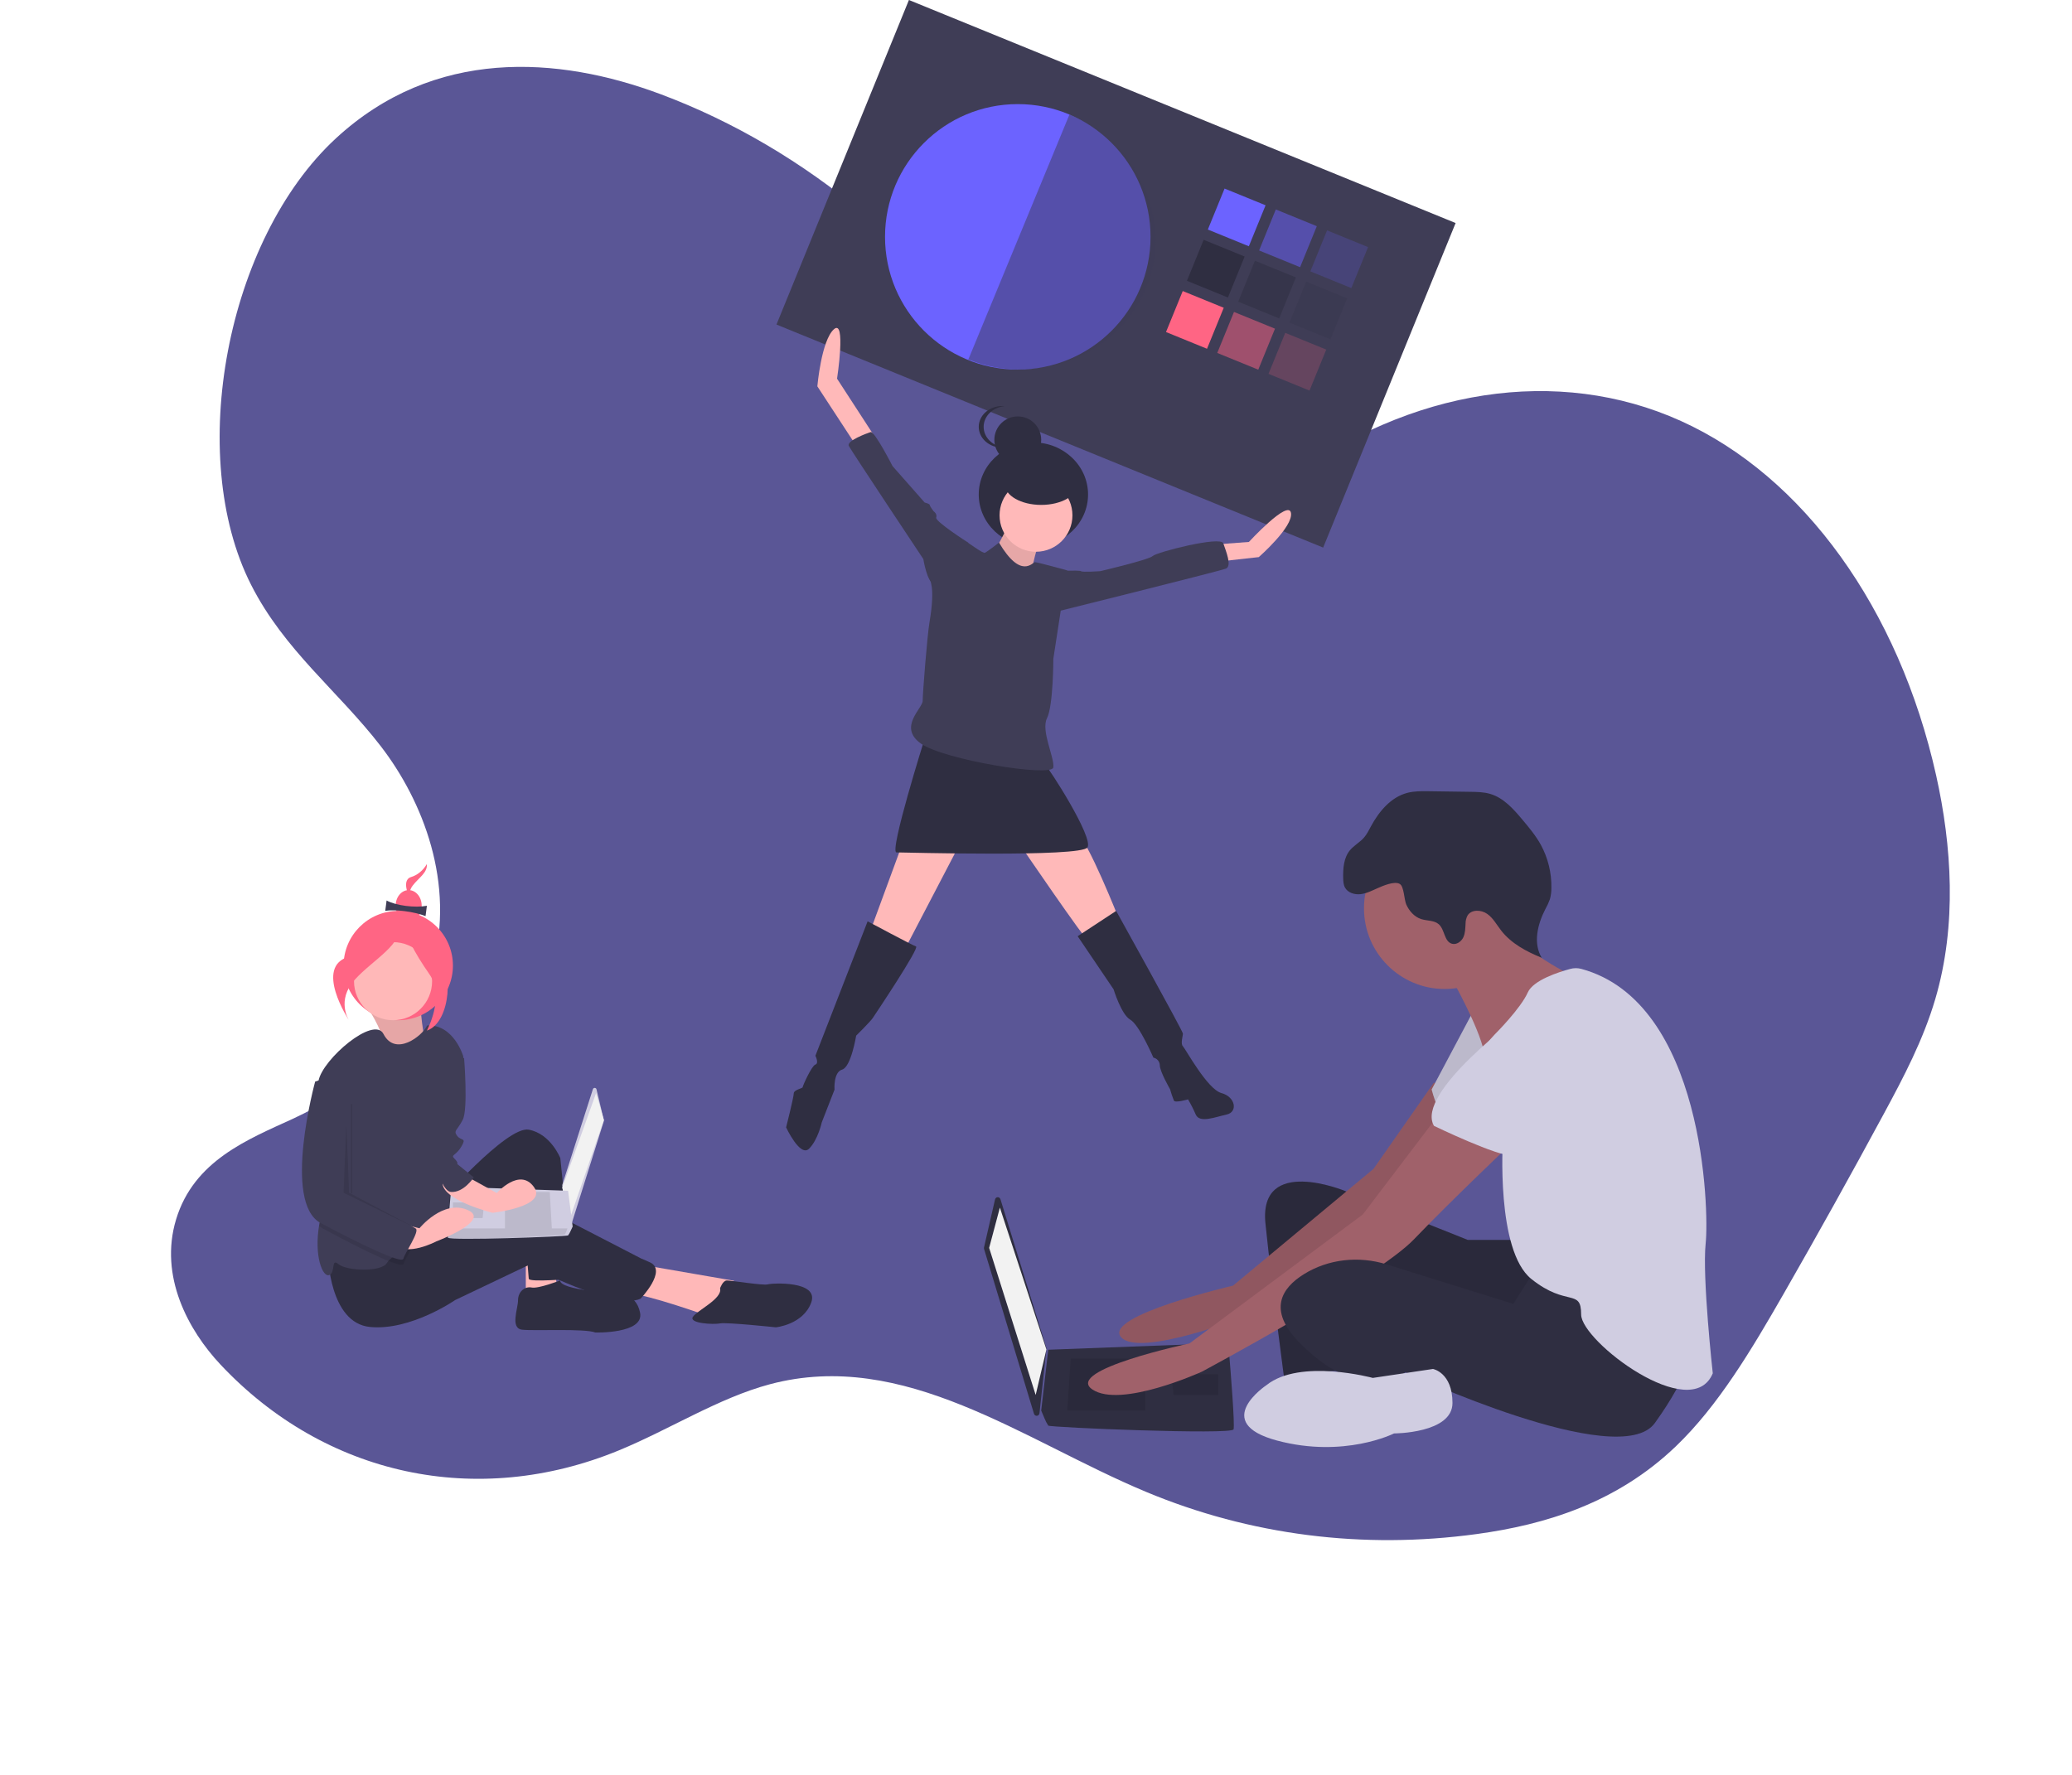 <svg width="398" height="341" viewBox="0 0 398 341" fill="none" xmlns="http://www.w3.org/2000/svg">
<path d="M259.066 84.209C241.706 93.714 223.014 88.722 207.938 78.448C192.862 68.175 180.273 53.038 166.009 41.102C154.051 31.097 140.894 23.354 126.998 18.133C107.105 10.68 83.383 9.176 64.533 26.569C43.539 45.949 35.638 87.522 48.224 112.336C54.629 124.965 64.95 132.75 73.113 143.321C81.277 153.892 87.484 169.794 83.072 185.718C78.99 200.447 67.28 209.882 56.196 214.964C47.629 218.895 37.251 222.96 33.827 234.26C30.514 245.197 36.189 255.592 42.351 262.153C62.455 283.558 91.666 289.849 118.89 278.635C128.6 274.637 138.058 268.554 147.892 265.935C173.711 259.067 196.577 276.777 220.138 286.611C240.077 294.934 261.8 297.705 283.68 294.713C296.82 292.917 310.533 288.753 321.886 277.883C330.076 270.042 336.484 259.244 342.624 248.538C349.172 237.119 355.592 225.583 361.882 213.928C365.652 206.946 369.429 199.781 371.744 191.916C375.937 177.66 374.907 162.426 371.9 148.948C364.748 116.951 346.433 91.513 322.863 80.869C299.293 70.224 270.91 74.572 246.849 92.479" fill="#5A5696"/>
<path d="M71 194.213C71 194.213 74.311 199.242 73.129 200.604C71.946 201.966 82 202 82 202C82 202 80.49 194.684 80.934 193L71 194.213Z" fill="#FFB8B8"/>
<path opacity="0.1" d="M71 194.213C71 194.213 74.311 199.242 73.129 200.604C71.946 201.966 82 202 82 202C82 202 80.49 194.684 80.934 193L71 194.213Z" fill="black"/>
<path d="M76.5 196C82.299 196 87 191.299 87 185.5C87 179.701 82.299 175 76.5 175C70.701 175 66 179.701 66 185.5C66 191.299 70.701 196 76.5 196Z" fill="#FF6584"/>
<path d="M101 242V249L107 247.542L106.5 242.583L101 242Z" fill="#FFB8B8"/>
<path d="M123.347 243L141 246.056L136.521 253C136.521 253 124.138 248.556 120.976 248.556C117.814 248.556 123.347 243 123.347 243Z" fill="#FFB8B8"/>
<path d="M84.164 231.341C84.164 231.341 97.346 216.249 101.564 217.029C105.782 217.81 107.627 222.494 107.627 222.494L110 245.653C110 245.653 101.564 246.434 101.564 245.653C101.564 244.872 99.982 228.219 99.982 228.219C99.982 228.219 87.591 255.281 81 237.326L84.164 231.341Z" fill="#2F2E41"/>
<path d="M63 241.23C63 241.23 63.26 254.155 71.057 254.93C78.855 255.706 87.431 249.76 87.431 249.76L101.467 243.073C101.467 243.073 118.101 251.828 123.039 249.502C123.039 249.502 128.237 244.074 124.858 242.523C121.48 240.972 124.599 242.523 124.599 242.523L104.586 232.183C104.586 232.183 100.687 231.149 93.929 233.993C87.172 236.836 78.075 238.129 78.075 238.129L63 241.23Z" fill="#2F2E41"/>
<path d="M75.5 196C79.642 196 83 192.642 83 188.5C83 184.358 79.642 181 75.5 181C71.358 181 68 184.358 68 188.5C68 192.642 71.358 196 75.5 196Z" fill="#FFB8B8"/>
<path d="M87.197 210.486L86.682 221.372C86.682 221.372 86.94 235.628 84.622 236.664C83.45 237.188 81.096 238.24 78.919 239.391C77.287 240.252 75.754 241.164 74.899 241.949C74.672 242.143 74.477 242.371 74.32 242.626C73.29 244.44 66.593 244.181 65.048 242.885C63.503 241.589 64.533 244.44 63.245 244.958C61.998 245.461 60.27 241.351 61.329 235.213C61.362 235.008 61.401 234.801 61.442 234.591C62.624 228.642 60.767 214.395 61.053 208.889C61.07 208.469 61.114 208.05 61.185 207.635C61.957 203.488 71.816 195.048 73.66 198.643C75.932 203.081 81.15 199.027 82.046 197.008C87.197 196.749 89 202.969 89 202.969L87.197 210.486Z" fill="#3F3D56"/>
<path d="M107.585 246C107.585 246 103.418 247.621 102.115 247.351C100.813 247.081 99.51 248.161 99.51 249.782C99.51 251.403 97.947 255.186 100.292 255.456C102.636 255.726 112.274 255.186 114.358 255.996C114.358 255.996 123.735 256.266 122.954 252.214C122.172 248.161 118.265 248.432 118.265 248.432C118.265 248.432 107.585 247.891 107.585 246Z" fill="#2F2E41"/>
<path d="M138.313 247.5C138.313 247.5 138.836 246 139.62 246C140.404 246 146.675 247 147.458 246.75C148.242 246.5 157.387 246 155.82 250.25C154.252 254.5 149.026 255 149.026 255C149.026 255 139.62 254 138.313 254.25C137.007 254.5 132.304 254.25 133.088 253C133.871 251.75 138.836 249.5 138.313 247.5Z" fill="#2F2E41"/>
<path d="M114.581 209.283L115.99 215.202C116.005 215.268 116.003 215.337 115.983 215.402L109.593 235.743C109.567 235.824 109.516 235.893 109.446 235.939C109.377 235.986 109.294 236.007 109.211 235.998C109.129 235.99 109.051 235.953 108.992 235.894C108.933 235.834 108.896 235.756 108.886 235.672L108.002 227.748C107.996 227.695 108.002 227.642 108.018 227.592L113.883 209.255C113.908 209.179 113.956 209.112 114.021 209.066C114.086 209.02 114.163 208.997 114.242 209C114.321 209.003 114.397 209.033 114.458 209.084C114.519 209.135 114.562 209.204 114.581 209.283V209.283Z" fill="#D0CDE1"/>
<path d="M114.5 210L116 215.159L109.5 234L108 228.168L114.5 210Z" fill="#F2F2F2"/>
<path d="M86.041 237.767C86.261 238.404 108.901 237.555 109.121 237.343C109.312 237.077 109.474 236.792 109.604 236.493C109.811 236.069 110 235.644 110 235.644L109.121 228.769L86.701 228C86.701 228 86.14 233.826 86.026 236.493C85.987 236.917 85.992 237.344 86.041 237.767Z" fill="#D0CDE1"/>
<path opacity="0.1" d="M105.6 229L106 236H97V229H105.6Z" fill="black"/>
<path opacity="0.1" d="M92.939 231.013L93 231L92.71 234H87V231.013H92.939Z" fill="black"/>
<path opacity="0.1" d="M86.04 237.691C86.254 238.537 108.315 237.409 108.529 237.127C108.716 236.774 108.873 236.397 109 236H86.025C85.987 236.563 85.992 237.129 86.04 237.691Z" fill="black"/>
<path d="M81.989 166C81.261 167.244 80.181 168.131 78.949 168.499C76.824 169.18 78.932 173 78.932 173C78.932 173 78.165 171.611 79.271 170.14C80.377 168.669 82.156 167.663 81.989 166Z" fill="#FF6584"/>
<path d="M78.5 177C79.881 177 81 175.657 81 174C81 172.343 79.881 171 78.5 171C77.119 171 76 172.343 76 174C76 175.657 77.119 177 78.5 177Z" fill="#FF6584"/>
<path d="M81.742 176C79.543 175.125 75.883 174.681 74 174.985L74.258 173C76.069 173.985 79.712 174.447 82 174.015L81.742 176Z" fill="#3F3D56"/>
<path d="M76.964 177C76.964 177 73.993 181.936 67.085 183.783C60.177 185.631 67.029 196 67.029 196C67.029 196 64.537 192.229 68.131 188.236C71.725 184.243 77.508 181.513 76.964 177Z" fill="#FF6584"/>
<path d="M78.072 177C78.072 177 80.881 183.986 83.964 184.646C87.047 185.307 86.813 196.345 81.992 198C81.992 198 85.507 191.529 82.502 187.189C79.497 182.849 77.599 179.419 78.072 177Z" fill="#FF6584"/>
<path opacity="0.1" d="M79.05 239.798C78.409 241.03 77.655 242.31 77.528 242.827C77.442 243.178 76.491 242.975 74.995 242.402C71.995 241.249 66.795 238.608 61.942 235.967C61.719 235.847 61.507 235.705 61.309 235.545C61.342 235.337 61.381 235.125 61.423 234.912C62.615 228.857 60.742 214.353 61.031 208.749L63.241 208L67.657 212.221V230.163C67.657 230.163 79.086 236.495 79.866 237.022C80.263 237.292 79.715 238.518 79.05 239.798Z" fill="black"/>
<path d="M88.03 225.109L95.427 229.201C95.427 229.201 99.811 224.232 102.551 228.032C105.29 231.831 94.605 233 94.605 233C94.605 233 85.29 230.662 85.016 227.447C84.742 224.232 88.03 225.109 88.03 225.109Z" fill="#FFB8B8"/>
<path d="M76.582 234.963L80.57 235.971C80.57 235.971 85.056 230.425 89.792 232.442C94.528 234.459 83.81 238.493 83.81 238.493C83.81 238.493 78.078 241.518 75.834 238.997C73.591 236.476 76.582 234.963 76.582 234.963Z" fill="#FFB8B8"/>
<path d="M85.971 201C86.235 201.257 89.147 203.314 89.147 203.314C89.147 203.314 89.941 213.084 88.882 215.14C87.823 217.197 87.029 217.197 87.823 218.225C88.618 219.254 89.677 218.483 88.618 220.282C87.559 222.082 86.5 221.825 87.294 222.596C88.088 223.367 87.823 223.624 87.823 223.624L91 226.195C91 226.195 89.051 229.21 86.584 228.988C84.118 228.766 82 217.197 82 217.197L85.971 201Z" fill="#3F3D56"/>
<path d="M62.918 207L60.535 207.792C60.535 207.792 54.18 231.01 61.594 234.967C69.007 238.925 77.216 242.882 77.48 241.827C77.745 240.772 80.657 236.55 79.863 236.023C79.069 235.495 67.419 229.163 67.419 229.163V211.221L62.918 207Z" fill="#3F3D56"/>
<path opacity="0.1" d="M66.528 216L66 229.151L80 236L67.057 229.151L66.528 216Z" fill="black"/>
<path d="M291.479 238.207H281.935L258.417 228.827C258.417 228.827 241.716 221.879 243.079 235.081C244.443 248.282 246.828 266 246.828 266C246.828 266 254.327 262.526 258.417 263.568C262.507 264.61 259.78 242.376 259.78 242.376C259.78 242.376 293.183 258.704 296.251 256.62C299.318 254.536 300 239.944 300 239.944L291.479 238.207Z" fill="#2F2E41"/>
<path opacity="0.1" d="M291.479 238.207H281.935L258.417 228.827C258.417 228.827 241.716 221.879 243.079 235.081C244.443 248.282 246.828 266 246.828 266C246.828 266 254.327 262.526 258.417 263.568C262.507 264.61 259.78 242.376 259.78 242.376C259.78 242.376 293.183 258.704 296.251 256.62C299.318 254.536 300 239.944 300 239.944L291.479 238.207Z" fill="black"/>
<path d="M275.419 208L263.841 224.555L236.848 246.997C236.848 246.997 211.905 252.777 215.322 256.857C218.738 260.938 239.581 252.777 239.581 252.777C239.581 252.777 270.674 230.335 271.699 228.635C272.724 226.935 284 210.953 284 210.953L275.419 208Z" fill="#A0616A"/>
<path opacity="0.1" d="M275.419 208L263.841 224.555L236.848 246.997C236.848 246.997 211.905 252.777 215.322 256.857C218.738 260.938 239.581 252.777 239.581 252.777C239.581 252.777 270.674 230.335 271.699 228.635C272.724 226.935 284 210.953 284 210.953L275.419 208Z" fill="black"/>
<path d="M282.6 195L275 209.311C275 209.311 276.727 216.3 279.491 216.966C282.255 217.632 294 208.313 294 208.313L282.6 195Z" fill="#D0CDE1"/>
<path opacity="0.1" d="M282.6 195L275 209.311C275 209.311 276.727 216.3 279.491 216.966C282.255 217.632 294 208.313 294 208.313L282.6 195Z" fill="black"/>
<path d="M191.128 230.44L189.015 239.647C188.992 239.75 188.995 239.857 189.026 239.958L198.611 271.6C198.649 271.725 198.727 271.833 198.831 271.905C198.935 271.978 199.059 272.01 199.183 271.997C199.307 271.984 199.423 271.927 199.512 271.835C199.6 271.742 199.656 271.621 199.671 271.49L200.997 259.163C201.005 259.081 200.997 258.999 200.973 258.92L192.175 230.397C192.138 230.278 192.066 230.175 191.969 230.103C191.872 230.032 191.755 229.996 191.636 230C191.518 230.005 191.404 230.051 191.313 230.13C191.221 230.209 191.156 230.318 191.128 230.44Z" fill="#2F2E41"/>
<path d="M192.062 232L190 239.738L198.938 268L201 259.252L192.062 232Z" fill="#F2F2F2"/>
<path d="M236.946 274.604C236.607 275.687 201.695 274.243 201.356 273.882C201.06 273.43 200.81 272.946 200.61 272.438C200.291 271.717 200 270.995 200 270.995L201.356 259.307L235.929 258C235.929 258 236.793 267.905 236.969 272.438C237.013 273.583 237.013 274.388 236.946 274.604Z" fill="#2F2E41"/>
<path opacity="0.1" d="M205.667 261L205 271H220V261H205.667Z" fill="black"/>
<path opacity="0.1" d="M225.092 264.018L225 264L225.435 268H234V264.018H225.092Z" fill="black"/>
<path d="M277.5 190C268.94 190 262 183.06 262 174.5C262 165.94 268.94 159 277.5 159C286.06 159 293 165.94 293 174.5C293 183.06 286.06 190 277.5 190Z" fill="#A0616A"/>
<path d="M279 188.297C279 188.297 284.036 197.217 285.044 202.02C286.051 206.823 300.153 192.414 300.153 192.414L302 187.44C302 187.44 288.737 181.093 289.745 175.947C290.752 170.801 279 188.297 279 188.297Z" fill="#A0616A"/>
<path d="M275.695 215L261.769 233.324L228.48 258.096C228.48 258.096 204.363 263.186 209.798 266.918C215.233 270.651 230.858 263.525 230.858 263.525C230.858 263.525 264.486 245.54 271.619 238.075C278.753 230.609 292 218.054 292 218.054L275.695 215Z" fill="#A0616A"/>
<path d="M294.761 244.099L290.684 250.497L266.351 242.909C261.012 241.245 255.157 241.857 250.422 244.814C246.175 247.466 243.456 251.675 249.572 257.905C261.804 270.364 269.958 263.629 269.958 263.629C269.958 263.629 311.07 282.823 317.865 273.395C324.66 263.966 325 259.252 325 259.252C325 259.252 298.838 243.088 294.761 244.099Z" fill="#2F2E41"/>
<path d="M243.285 266.096C243.285 266.096 232.401 273.321 245.326 276.761C258.251 280.201 267.775 275.385 267.775 275.385C267.775 275.385 279 275.385 279 269.537C279 263.688 275.258 263 275.258 263L263.694 264.72C263.694 264.72 249.748 260.936 243.285 266.096Z" fill="#D0CDE1"/>
<path d="M264.622 170.628C263.562 171.095 262.511 171.647 261.358 171.782C260.206 171.918 258.894 171.521 258.348 170.509C258.054 169.963 258.02 169.32 258.006 168.702C257.965 166.825 258.102 164.797 259.306 163.345C260.073 162.421 261.192 161.838 261.985 160.937C262.553 160.291 262.932 159.508 263.339 158.752C264.882 155.891 267.166 153.142 270.341 152.317C271.667 151.973 273.058 151.989 274.429 152.008L282.424 152.12C283.718 152.138 285.032 152.159 286.27 152.529C288.844 153.297 290.717 155.433 292.434 157.477C293.717 159.005 295.005 160.55 295.968 162.293C297.35 164.837 298.048 167.687 297.997 170.573C298.008 171.313 297.911 172.051 297.71 172.764C297.474 173.418 297.183 174.051 296.838 174.656C295.338 177.564 294.448 181.195 296.137 184C293.203 182.817 290.301 181.266 288.366 178.789C287.501 177.681 286.822 176.383 285.668 175.57C284.515 174.757 282.635 174.686 281.895 175.88C281.64 176.363 281.509 176.9 281.513 177.444C281.459 178.34 281.461 179.27 281.076 180.083C280.691 180.896 279.775 181.552 278.9 181.309C277.393 180.89 277.537 178.607 276.377 177.57C275.495 176.782 274.135 176.932 273.003 176.575C271.684 176.158 270.694 175.03 270.13 173.781C269.701 172.831 269.707 170.347 268.896 169.833C267.879 169.188 265.565 170.213 264.622 170.628Z" fill="#2F2E41"/>
<path d="M303.74 186.137C303.048 185.952 302.32 185.954 301.629 186.143C299.436 186.732 294.519 188.292 293.465 190.665C292.098 193.742 287.314 198.529 287.314 198.529C287.314 198.529 280.822 205.025 282.189 209.47C283.556 213.915 288.681 219.043 288.681 219.043C288.681 219.043 287.314 240.241 294.148 245.712C300.982 251.182 303.715 247.421 303.715 252.55C303.715 257.678 324.9 273.748 329 263.833C329 263.833 326.95 245.37 327.633 238.874C328.307 232.471 327.321 192.525 303.74 186.137Z" fill="#D0CDE1"/>
<path d="M292.282 194.879C292.282 194.879 271.743 209.939 275.447 216.297C275.447 216.297 287.905 222.321 290.598 221.987C293.292 221.652 303.73 209.939 306.424 208.935C309.117 207.931 310.464 189.859 292.282 194.879Z" fill="#D0CDE1"/>
<path d="M279.602 42.849L174.59 0L149.148 62.351L254.16 105.2L279.602 42.849Z" fill="#3F3D56"/>
<path d="M195.5 71C209.583 71 221 59.583 221 45.5C221 31.417 209.583 20 195.5 20C181.417 20 170 31.417 170 45.5C170 59.583 181.417 71 195.5 71Z" fill="#6C63FF"/>
<path d="M243.098 39.437L235.222 36.224L232.008 44.099L239.884 47.313L243.098 39.437Z" fill="#6C63FF"/>
<path opacity="0.5" d="M252.941 43.454L245.065 40.24L241.852 48.116L249.728 51.33L252.941 43.454Z" fill="#6C63FF"/>
<path opacity="0.2" d="M262.786 47.471L254.91 44.258L251.697 52.134L259.572 55.347L262.786 47.471Z" fill="#6C63FF"/>
<path d="M239.08 49.282L231.204 46.068L227.99 53.944L235.866 57.158L239.08 49.282Z" fill="#2F2E41"/>
<path opacity="0.5" d="M248.925 53.3L241.049 50.086L237.835 57.962L245.711 61.175L248.925 53.3Z" fill="#2F2E41"/>
<path opacity="0.2" d="M258.769 57.315L250.894 54.102L247.68 61.977L255.556 65.191L258.769 57.315Z" fill="#2F2E41"/>
<path d="M235.062 59.127L227.187 55.913L223.973 63.789L231.849 67.003L235.062 59.127Z" fill="#FF6584"/>
<path opacity="0.5" d="M244.907 63.144L237.031 59.931L233.818 67.807L241.693 71.02L244.907 63.144Z" fill="#FF6584"/>
<path opacity="0.2" d="M254.752 67.161L246.876 63.947L243.662 71.823L251.538 75.037L254.752 67.161Z" fill="#FF6584"/>
<path opacity="0.5" d="M205.427 22L186 69.07C199.148 74.373 214.816 68.402 220.181 55.405C225.546 42.407 218.575 27.304 205.427 22Z" fill="#3F3D56"/>
<path d="M198.5 105C204.299 105 209 100.523 209 95C209 89.477 204.299 85 198.5 85C192.701 85 188 89.477 188 95C188 100.523 192.701 105 198.5 105Z" fill="#2F2E41"/>
<path d="M193.625 101C193.625 101 190.087 108.294 189.076 108.529C188.066 108.765 197.416 113 197.416 113C197.416 113 199.185 104.059 199.943 103.588C200.701 103.118 193.625 101 193.625 101Z" fill="#FFB9B9"/>
<path opacity="0.1" d="M193.625 101C193.625 101 190.087 108.294 189.076 108.529C188.066 108.765 197.416 113 197.416 113C197.416 113 199.185 104.059 199.943 103.588C200.701 103.118 193.625 101 193.625 101Z" fill="black"/>
<path d="M173.5 161.663L167 179.337L174 182L186 159L173.5 161.663Z" fill="#FFB9B9"/>
<path d="M196 162.384C196 162.384 208.506 180.738 209.228 180.99C209.949 181.241 215 176.716 215 176.716C215 176.716 208.747 160.875 206.823 160.121C204.899 159.367 196 162.384 196 162.384Z" fill="#FFB9B9"/>
<path d="M166.658 177L156.627 202.828C156.627 202.828 157.361 204.277 156.627 204.518C155.893 204.76 154.181 208.622 154.181 208.863C154.181 209.105 152.468 209.346 152.468 210.07C152.468 210.794 151 216.588 151 216.588C151 216.588 153.691 222.381 155.404 220.691C157.117 219.001 157.851 215.622 157.851 215.622L160.297 209.346C160.297 209.346 160.052 205.966 161.765 205.484C163.478 205.001 164.456 198.966 164.456 198.966C164.456 198.966 167.148 196.311 167.637 195.587C168.126 194.863 176.689 182.069 175.955 181.828C175.221 181.586 166.658 177 166.658 177Z" fill="#2F2E41"/>
<path d="M207 179.86L214.397 175C214.397 175 227.219 198.086 227.219 198.572C227.219 199.058 226.726 200.516 227.219 201.002C227.712 201.488 231.904 209.264 234.616 209.993C237.328 210.722 237.822 213.638 235.602 214.124C233.383 214.61 230.424 215.825 229.685 214.124C229.252 213.123 228.758 212.149 228.205 211.208C228.205 211.208 225.74 211.937 225.493 211.451C225.208 210.735 224.961 210.005 224.753 209.264C224.753 209.264 222.781 205.862 222.781 204.647C222.773 204.302 222.647 203.97 222.423 203.705C222.199 203.44 221.891 203.258 221.548 203.189C221.548 203.189 218.836 196.871 217.11 195.899C215.384 194.927 213.904 190.066 213.904 190.066L207 179.86Z" fill="#2F2E41"/>
<path d="M199 106C202.866 106 206 102.866 206 99C206 95.134 202.866 92 199 92C195.134 92 192 95.134 192 99C192 102.866 195.134 106 199 106Z" fill="#FFB9B9"/>
<path d="M177.585 142C177.585 142 170.739 163.761 172.206 163.761C173.673 163.761 207.661 164.717 208.884 162.804C210.106 160.891 201.304 147.261 200.815 147.022C200.326 146.783 177.585 142 177.585 142Z" fill="#2F2E41"/>
<path d="M168 83.86L160.786 72.751C160.786 72.751 162.57 61.097 160.166 63.27C157.761 65.444 157 74.222 157 74.222L165.355 87L168 83.86Z" fill="#FFB9B9"/>
<path d="M233.475 104.601L239.894 104.116C239.894 104.116 247.5 95.861 247.976 98.532C248.451 101.202 241.795 107.029 241.795 107.029L233 108L233.475 104.601Z" fill="#FFB9B9"/>
<path d="M186 106.684V104.268C186 104.268 179.582 100.161 179.829 99.436C180.076 98.711 179.335 98.228 179.335 98.228C179.335 98.228 178.594 97.262 178.594 97.02C178.594 96.778 177.607 96.537 177.607 96.537L171.436 89.53C171.436 89.53 167.98 82.765 167.239 83.006C166.499 83.248 162.549 84.698 163.043 85.664C163.536 86.63 177.36 107.409 177.36 107.409C177.36 107.409 178.101 112 179.335 112C180.569 112 186 106.684 186 106.684Z" fill="#3F3D56"/>
<path d="M201.985 109.731C201.985 109.731 207.401 109.488 207.648 109.731C207.894 109.974 211.341 109.731 211.341 109.731C211.341 109.731 220.697 107.542 221.435 106.812C222.174 106.083 234.485 102.921 234.977 104.38C235.47 105.839 236.701 108.758 235.47 109.244C234.238 109.731 201 118 201 118L201.985 109.731Z" fill="#3F3D56"/>
<path d="M195.5 89C197.985 89 200 86.985 200 84.5C200 82.015 197.985 80 195.5 80C193.015 80 191 82.015 191 84.5C191 86.985 193.015 89 195.5 89Z" fill="#2F2E41"/>
<path d="M188.943 82C188.943 81.011 189.358 80.058 190.107 79.323C190.856 78.588 191.887 78.125 193 78.022C192.843 78.007 192.686 78 192.528 78C191.327 78 190.176 78.421 189.326 79.172C188.477 79.922 188 80.939 188 82C188 83.061 188.477 84.078 189.326 84.828C190.176 85.579 191.327 86 192.528 86C192.686 86 192.843 85.993 193 85.978C191.887 85.875 190.856 85.412 190.107 84.677C189.358 83.942 188.943 82.989 188.943 82V82Z" fill="#2F2E41"/>
<path d="M200 97C203.866 97 207 95.209 207 93C207 90.791 203.866 89 200 89C196.134 89 193 90.791 193 93C193 95.209 196.134 97 200 97Z" fill="#2F2E41"/>
<path d="M191.894 104.243C191.894 104.243 189.71 105.941 189.224 106.184C188.739 106.426 185.826 104 185.341 104C184.856 104 178.545 111.279 178.545 111.279C178.545 111.279 179.718 112.629 178.545 119.528C178.105 122.116 177.233 133.178 177.233 134.634C177.233 136.089 172.478 139.667 176.846 142.821C181.215 145.975 202.088 149.372 202.33 147.431C202.573 145.49 199.903 140.395 201.117 137.968C202.33 135.542 202.33 126.565 202.33 126.565L203.786 117.102L205 109.581C205 109.581 199.296 108.003 198.811 108.003C198.326 108.003 196.141 111.4 191.894 104.243Z" fill="#3F3D56"/>
</svg>

